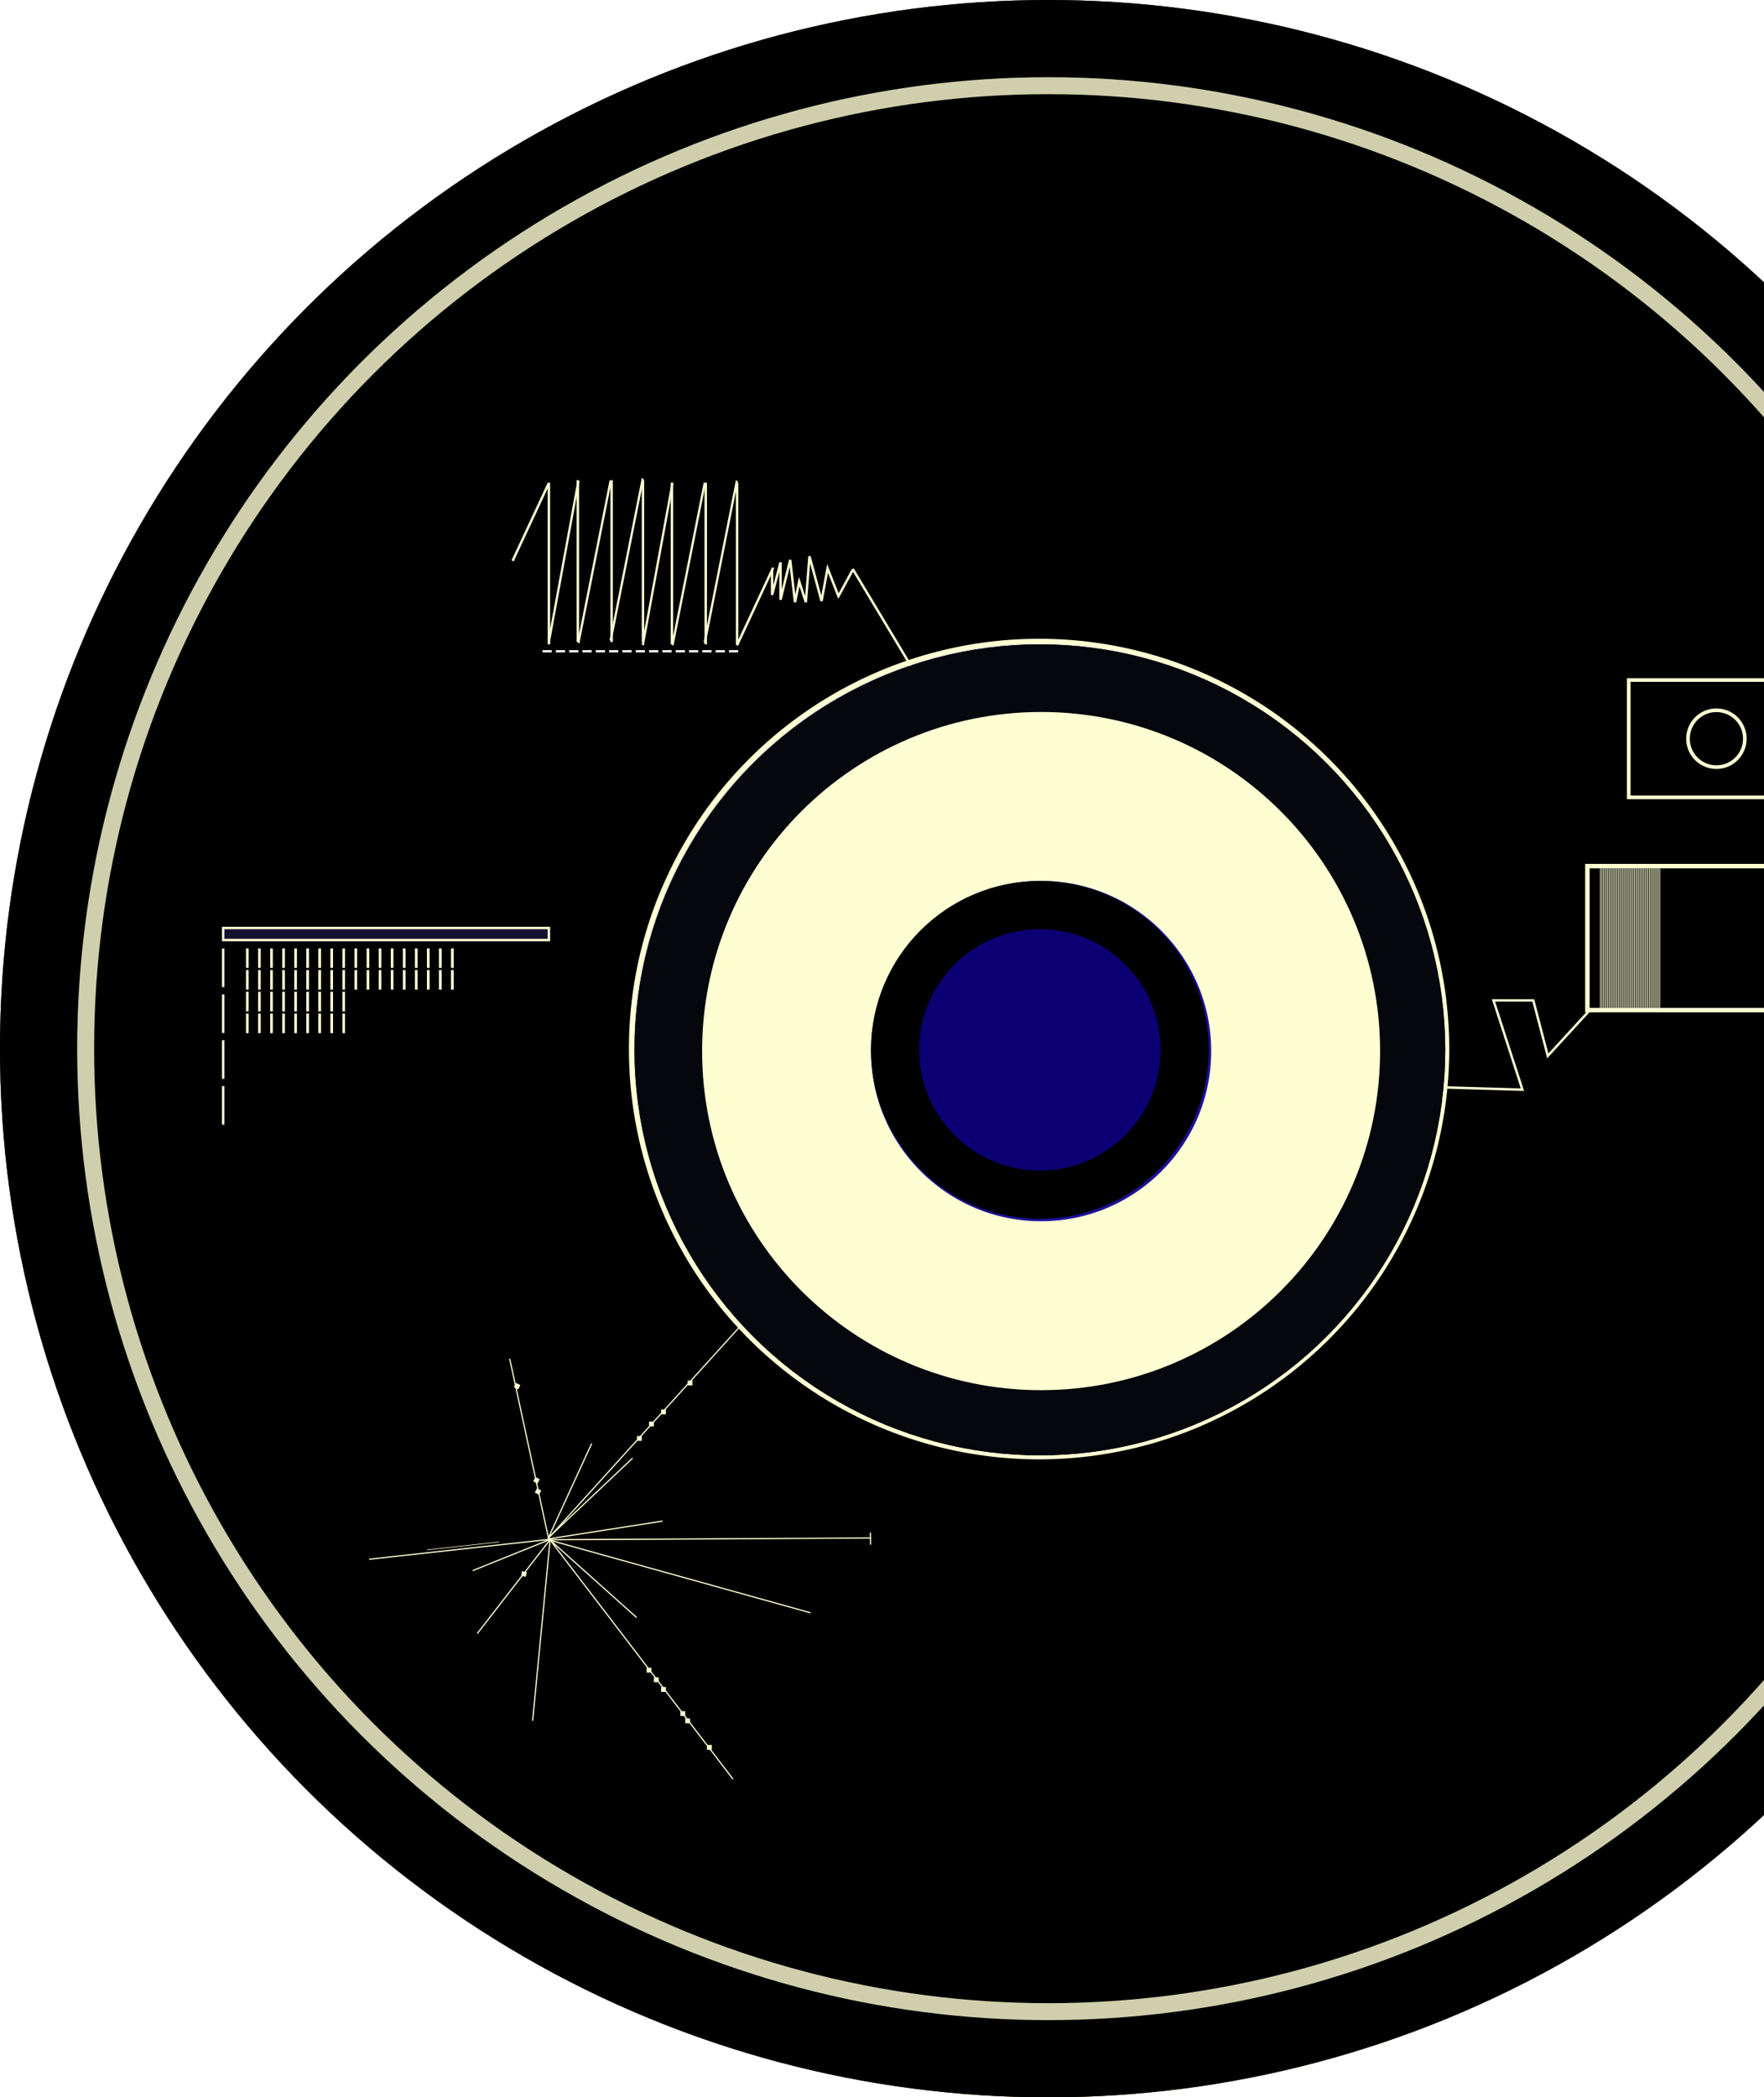 <svg width="1262" height="1500" viewBox="0 0 1262 1500" fill="none" xmlns="http://www.w3.org/2000/svg">
<circle cx="750" cy="750" r="737.054" fill="#151231"/>
<circle cx="750" cy="750" r="737.054" stroke="#82540C" stroke-width="25.892"/>
<circle cx="750" cy="750" r="737.054" stroke="black" stroke-opacity="0.2" stroke-width="25.892"/>
<circle cx="750" cy="750" r="688.723" fill="#151231"/>
<circle cx="750" cy="750" r="688.723" stroke="#82540C" stroke-width="12.083"/>
<circle cx="750" cy="750" r="688.723" stroke="#141414" stroke-opacity="0.2" stroke-width="12.083"/>
<circle cx="750" cy="750" r="737.054" fill="black"/>
<circle cx="750" cy="750" r="737.054" stroke="black" stroke-width="25.892"/>
<circle cx="750" cy="750" r="737.054" stroke="black" stroke-opacity="0.2" stroke-width="25.892"/>
<circle cx="750" cy="750" r="688.723" fill="black"/>
<circle cx="750" cy="750" r="688.723" stroke="#FFFED3" stroke-width="12.083"/>
<circle cx="750" cy="750" r="688.723" stroke="#141414" stroke-opacity="0.2" stroke-width="12.083"/>
<circle cx="743.378" cy="750.283" r="291.715" transform="rotate(-0.57 743.378 750.283)" fill="#D9D9D9" stroke="#FFFED3" stroke-width="3.452"/>
<circle cx="728.423" cy="750.863" r="81.991" fill="#151231" stroke="#68430A" stroke-width="8.631"/>
<circle cx="743.959" cy="750.864" r="264.097" fill="#151231" stroke="#05070D" stroke-width="51.784"/>
<circle cx="743.959" cy="750.864" r="264.097" fill="#151231" stroke="#05070D" stroke-width="51.784"/>
<circle cx="744.822" cy="751.726" r="182.106" fill="#1E1198" stroke="#FFFED3" stroke-width="120.829"/>
<rect x="1165.2" y="486.338" width="126.362" height="83.953" fill="black" stroke="#FFFED3" stroke-width="2.596"/>
<circle cx="1227.95" cy="528.315" r="20.339" fill="black" stroke="#FFFED3" stroke-width="2.596"/>
<circle cx="743.958" cy="750.863" r="103.567" fill="#0B0073" stroke="black" stroke-width="34.522"/>
<rect x="1135.65" y="619.442" width="154.992" height="102.974" fill="black" stroke="#FFFED3" stroke-width="3.185"/>
<line x1="1147.07" y1="621.034" x2="1147.07" y2="720.823" stroke="#FFFED3" stroke-width="0.531"/>
<line x1="1146" y1="621.034" x2="1146" y2="720.823" stroke="#FFFED3" stroke-width="0.531"/>
<line x1="1144.94" y1="621.034" x2="1144.94" y2="720.823" stroke="#FFFED3" stroke-width="0.531"/>
<line x1="1148.13" y1="621.034" x2="1148.13" y2="720.823" stroke="#FFFED3" stroke-width="0.531"/>
<line x1="1149.19" y1="621.034" x2="1149.19" y2="720.823" stroke="#FFFED3" stroke-width="0.531"/>
<line x1="1150.25" y1="621.034" x2="1150.25" y2="720.823" stroke="#FFFED3" stroke-width="0.531"/>
<line x1="1151.31" y1="621.034" x2="1151.31" y2="720.823" stroke="#FFFED3" stroke-width="0.531"/>
<line x1="1154.5" y1="621.034" x2="1154.5" y2="720.823" stroke="#FFFED3" stroke-width="0.531"/>
<line x1="1153.44" y1="621.034" x2="1153.44" y2="720.823" stroke="#FFFED3" stroke-width="0.531"/>
<line x1="1152.37" y1="621.034" x2="1152.37" y2="720.823" stroke="#FFFED3" stroke-width="0.531"/>
<line x1="1155.56" y1="621.034" x2="1155.56" y2="720.823" stroke="#FFFED3" stroke-width="0.531"/>
<line x1="1156.62" y1="621.034" x2="1156.62" y2="720.823" stroke="#FFFED3" stroke-width="0.531"/>
<line x1="1157.68" y1="621.034" x2="1157.68" y2="720.823" stroke="#FFFED3" stroke-width="0.531"/>
<line x1="1158.74" y1="621.034" x2="1158.74" y2="720.823" stroke="#FFFED3" stroke-width="0.531"/>
<line x1="1161.93" y1="621.034" x2="1161.93" y2="720.823" stroke="#FFFED3" stroke-width="0.531"/>
<line x1="1160.87" y1="621.034" x2="1160.87" y2="720.823" stroke="#FFFED3" stroke-width="0.531"/>
<line x1="1159.81" y1="621.034" x2="1159.81" y2="720.823" stroke="#FFFED3" stroke-width="0.531"/>
<line x1="1162.99" y1="621.034" x2="1162.99" y2="720.823" stroke="#FFFED3" stroke-width="0.531"/>
<line x1="1164.05" y1="621.034" x2="1164.05" y2="720.823" stroke="#FFFED3" stroke-width="0.531"/>
<line x1="1165.11" y1="621.034" x2="1165.11" y2="720.823" stroke="#FFFED3" stroke-width="0.531"/>
<line x1="1166.18" y1="621.034" x2="1166.18" y2="720.823" stroke="#FFFED3" stroke-width="0.531"/>
<line x1="1169.36" y1="621.034" x2="1169.36" y2="720.823" stroke="#FFFED3" stroke-width="0.531"/>
<line x1="1168.3" y1="621.034" x2="1168.3" y2="720.823" stroke="#FFFED3" stroke-width="0.531"/>
<line x1="1167.24" y1="621.034" x2="1167.24" y2="720.823" stroke="#FFFED3" stroke-width="0.531"/>
<line x1="1170.42" y1="621.034" x2="1170.42" y2="720.823" stroke="#FFFED3" stroke-width="0.531"/>
<line x1="1171.48" y1="621.034" x2="1171.48" y2="720.823" stroke="#FFFED3" stroke-width="0.531"/>
<line x1="1172.54" y1="621.034" x2="1172.54" y2="720.823" stroke="#FFFED3" stroke-width="0.531"/>
<line x1="1173.61" y1="621.034" x2="1173.61" y2="720.823" stroke="#FFFED3" stroke-width="0.531"/>
<line x1="1176.79" y1="621.034" x2="1176.79" y2="720.823" stroke="#FFFED3" stroke-width="0.531"/>
<line x1="1175.73" y1="621.034" x2="1175.73" y2="720.823" stroke="#FFFED3" stroke-width="0.531"/>
<line x1="1174.67" y1="621.034" x2="1174.67" y2="720.823" stroke="#FFFED3" stroke-width="0.531"/>
<line x1="1177.85" y1="621.034" x2="1177.85" y2="720.823" stroke="#FFFED3" stroke-width="0.531"/>
<line x1="1178.91" y1="621.034" x2="1178.91" y2="720.823" stroke="#FFFED3" stroke-width="0.531"/>
<line x1="1179.98" y1="621.034" x2="1179.98" y2="720.823" stroke="#FFFED3" stroke-width="0.531"/>
<line x1="1181.04" y1="621.034" x2="1181.04" y2="720.823" stroke="#FFFED3" stroke-width="0.531"/>
<line x1="1184.22" y1="621.034" x2="1184.22" y2="720.823" stroke="#FFFED3" stroke-width="0.531"/>
<line x1="1183.16" y1="621.034" x2="1183.16" y2="720.823" stroke="#FFFED3" stroke-width="0.531"/>
<line x1="1182.1" y1="621.034" x2="1182.1" y2="720.823" stroke="#FFFED3" stroke-width="0.531"/>
<line x1="1185.28" y1="621.034" x2="1185.28" y2="720.823" stroke="#FFFED3" stroke-width="0.531"/>
<line x1="1186.35" y1="621.034" x2="1186.35" y2="720.823" stroke="#FFFED3" stroke-width="0.531"/>
<line x1="1187.41" y1="621.034" x2="1187.41" y2="720.823" stroke="#FFFED3" stroke-width="0.531"/>
<line y1="-0.863" x2="117.909" y2="-0.863" transform="matrix(-0.181 0.984 -0.849 -0.528 413.133 343.34)" stroke="#FFFED3" stroke-width="1.726"/>
<line y1="-0.863" x2="118.228" y2="-0.863" transform="matrix(-0.195 0.981 -0.83 -0.557 436.141 343.34)" stroke="#FFFED3" stroke-width="1.726"/>
<line y1="-0.863" x2="118.228" y2="-0.863" transform="matrix(-0.195 0.981 -0.83 -0.557 459.148 341.772)" stroke="#FFFED3" stroke-width="1.726"/>
<line x1="413.406" y1="343.498" x2="413.406" y2="459.148" stroke="#FFFED3" stroke-width="1.726"/>
<line x1="437.572" y1="343.498" x2="437.572" y2="459.148" stroke="#FFFED3" stroke-width="1.726"/>
<line x1="460.011" y1="343.498" x2="460.012" y2="459.148" stroke="#FFFED3" stroke-width="1.726"/>
<line y1="-0.863" x2="117.909" y2="-0.863" transform="matrix(-0.181 0.984 -0.849 -0.528 480.451 344.906)" stroke="#FFFED3" stroke-width="1.726"/>
<line y1="-0.863" x2="118.228" y2="-0.863" transform="matrix(-0.195 0.981 -0.83 -0.557 503.459 344.906)" stroke="#FFFED3" stroke-width="1.726"/>
<line y1="-0.863" x2="118.228" y2="-0.863" transform="matrix(-0.195 0.981 -0.83 -0.557 526.467 343.34)" stroke="#FFFED3" stroke-width="1.726"/>
<line x1="553.142" y1="406.003" x2="527.25" y2="461.557" stroke="#FFFED3" stroke-width="1.726"/>
<line x1="392.612" y1="345.589" x2="366.72" y2="401.143" stroke="#FFFED3" stroke-width="1.726"/>
<path d="M552.359 407.365L552.359 425.489L558.401 402.186L558.401 428.941L565.305 400.46L568.758 430.667L571.778 415.995L576.525 430.667L579.114 397.871L587.745 429.804L592.06 406.502L599.828 426.352L610.184 407.365" stroke="#FFFED3" stroke-width="1.726"/>
<line x1="480.724" y1="345.225" x2="480.724" y2="460.875" stroke="#FFFED3" stroke-width="1.726"/>
<line x1="504.89" y1="345.225" x2="504.89" y2="460.875" stroke="#FFFED3" stroke-width="1.726"/>
<line x1="527.33" y1="345.225" x2="527.33" y2="460.875" stroke="#FFFED3" stroke-width="1.726"/>
<line x1="622.787" y1="1104.72" x2="622.697" y2="1096.09" stroke="#FFFED3" stroke-width="0.863"/>
<line x1="610.06" y1="406.921" x2="651.487" y2="475.966" stroke="#FFFED3" stroke-width="1.726"/>
<path d="M1033.54 777.718L1089.18 779.344L1068.47 715.478L1096.95 715.478L1107.31 755.179L1137.34 722.482" stroke="#FFFED3" stroke-width="1.726"/>
<line x1="392.693" y1="345.225" x2="392.693" y2="460.875" stroke="#FFFED3" stroke-width="1.726"/>
<line x1="159.666" y1="678.366" x2="159.666" y2="705.984" stroke="#FFFED3" stroke-width="1.726"/>
<line x1="176.928" y1="678.366" x2="176.928" y2="692.175" stroke="#FFFED3" stroke-width="1.726"/>
<line x1="176.928" y1="693.901" x2="176.928" y2="707.71" stroke="#FFFED3" stroke-width="1.726"/>
<line x1="176.928" y1="709.437" x2="176.928" y2="723.245" stroke="#FFFED3" stroke-width="1.726"/>
<line x1="176.928" y1="678.366" x2="176.928" y2="692.175" stroke="#FFFED3" stroke-width="1.726"/>
<line x1="176.928" y1="693.901" x2="176.928" y2="707.71" stroke="#FFFED3" stroke-width="1.726"/>
<line x1="176.928" y1="709.437" x2="176.928" y2="723.245" stroke="#FFFED3" stroke-width="1.726"/>
<line x1="176.928" y1="724.972" x2="176.928" y2="738.781" stroke="#FFFED3" stroke-width="1.726"/>
<line x1="254.603" y1="678.366" x2="254.603" y2="692.175" stroke="#FFFED3" stroke-width="1.726"/>
<line x1="254.603" y1="693.901" x2="254.603" y2="707.71" stroke="#FFFED3" stroke-width="1.726"/>
<line x1="176.928" y1="724.972" x2="176.928" y2="738.781" stroke="#FFFED3" stroke-width="1.726"/>
<line x1="254.603" y1="678.366" x2="254.603" y2="692.175" stroke="#FFFED3" stroke-width="1.726"/>
<line x1="254.603" y1="693.901" x2="254.603" y2="707.71" stroke="#FFFED3" stroke-width="1.726"/>
<line x1="185.558" y1="678.366" x2="185.558" y2="692.175" stroke="#FFFED3" stroke-width="1.726"/>
<line x1="185.558" y1="693.901" x2="185.558" y2="707.71" stroke="#FFFED3" stroke-width="1.726"/>
<line x1="185.558" y1="709.437" x2="185.558" y2="723.245" stroke="#FFFED3" stroke-width="1.726"/>
<line x1="185.558" y1="678.366" x2="185.558" y2="692.175" stroke="#FFFED3" stroke-width="1.726"/>
<line x1="185.558" y1="693.901" x2="185.558" y2="707.71" stroke="#FFFED3" stroke-width="1.726"/>
<line x1="185.558" y1="709.437" x2="185.558" y2="723.245" stroke="#FFFED3" stroke-width="1.726"/>
<line x1="185.558" y1="724.972" x2="185.558" y2="738.781" stroke="#FFFED3" stroke-width="1.726"/>
<line x1="263.234" y1="678.366" x2="263.234" y2="692.175" stroke="#FFFED3" stroke-width="1.726"/>
<line x1="263.234" y1="693.901" x2="263.234" y2="707.71" stroke="#FFFED3" stroke-width="1.726"/>
<line x1="185.558" y1="724.972" x2="185.558" y2="738.781" stroke="#FFFED3" stroke-width="1.726"/>
<line x1="263.234" y1="678.366" x2="263.234" y2="692.175" stroke="#FFFED3" stroke-width="1.726"/>
<line x1="263.234" y1="693.901" x2="263.234" y2="707.71" stroke="#FFFED3" stroke-width="1.726"/>
<line x1="194.189" y1="678.366" x2="194.189" y2="692.175" stroke="#FFFED3" stroke-width="1.726"/>
<line x1="194.189" y1="693.901" x2="194.189" y2="707.71" stroke="#FFFED3" stroke-width="1.726"/>
<line x1="194.189" y1="709.437" x2="194.189" y2="723.245" stroke="#FFFED3" stroke-width="1.726"/>
<line x1="194.189" y1="678.366" x2="194.189" y2="692.175" stroke="#FFFED3" stroke-width="1.726"/>
<line x1="194.189" y1="693.901" x2="194.189" y2="707.71" stroke="#FFFED3" stroke-width="1.726"/>
<line x1="194.189" y1="709.437" x2="194.189" y2="723.245" stroke="#FFFED3" stroke-width="1.726"/>
<line x1="194.189" y1="724.972" x2="194.189" y2="738.781" stroke="#FFFED3" stroke-width="1.726"/>
<line x1="271.865" y1="678.366" x2="271.865" y2="692.175" stroke="#FFFED3" stroke-width="1.726"/>
<line x1="271.865" y1="693.901" x2="271.865" y2="707.71" stroke="#FFFED3" stroke-width="1.726"/>
<line x1="194.189" y1="724.972" x2="194.189" y2="738.781" stroke="#FFFED3" stroke-width="1.726"/>
<line x1="271.865" y1="678.366" x2="271.865" y2="692.175" stroke="#FFFED3" stroke-width="1.726"/>
<line x1="271.865" y1="693.901" x2="271.865" y2="707.71" stroke="#FFFED3" stroke-width="1.726"/>
<line x1="202.82" y1="678.366" x2="202.82" y2="692.175" stroke="#FFFED3" stroke-width="1.726"/>
<line x1="202.82" y1="693.901" x2="202.82" y2="707.71" stroke="#FFFED3" stroke-width="1.726"/>
<line x1="202.82" y1="709.437" x2="202.82" y2="723.245" stroke="#FFFED3" stroke-width="1.726"/>
<line x1="202.82" y1="678.366" x2="202.82" y2="692.175" stroke="#FFFED3" stroke-width="1.726"/>
<line x1="202.82" y1="693.901" x2="202.82" y2="707.71" stroke="#FFFED3" stroke-width="1.726"/>
<line x1="202.82" y1="709.437" x2="202.82" y2="723.245" stroke="#FFFED3" stroke-width="1.726"/>
<line x1="202.82" y1="724.972" x2="202.82" y2="738.781" stroke="#FFFED3" stroke-width="1.726"/>
<line x1="280.494" y1="678.366" x2="280.494" y2="692.175" stroke="#FFFED3" stroke-width="1.726"/>
<line x1="280.494" y1="693.901" x2="280.494" y2="707.71" stroke="#FFFED3" stroke-width="1.726"/>
<line x1="202.82" y1="724.972" x2="202.82" y2="738.781" stroke="#FFFED3" stroke-width="1.726"/>
<line x1="280.494" y1="678.366" x2="280.494" y2="692.175" stroke="#FFFED3" stroke-width="1.726"/>
<line x1="280.494" y1="693.901" x2="280.494" y2="707.71" stroke="#FFFED3" stroke-width="1.726"/>
<line x1="211.449" y1="678.366" x2="211.449" y2="692.175" stroke="#FFFED3" stroke-width="1.726"/>
<line x1="211.449" y1="693.901" x2="211.449" y2="707.71" stroke="#FFFED3" stroke-width="1.726"/>
<line x1="211.449" y1="709.437" x2="211.449" y2="723.245" stroke="#FFFED3" stroke-width="1.726"/>
<line x1="211.449" y1="678.366" x2="211.449" y2="692.175" stroke="#FFFED3" stroke-width="1.726"/>
<line x1="211.449" y1="693.901" x2="211.449" y2="707.71" stroke="#FFFED3" stroke-width="1.726"/>
<line x1="211.449" y1="709.437" x2="211.449" y2="723.245" stroke="#FFFED3" stroke-width="1.726"/>
<line x1="211.449" y1="724.972" x2="211.449" y2="738.781" stroke="#FFFED3" stroke-width="1.726"/>
<line x1="289.125" y1="678.366" x2="289.125" y2="692.175" stroke="#FFFED3" stroke-width="1.726"/>
<line x1="289.125" y1="693.901" x2="289.125" y2="707.71" stroke="#FFFED3" stroke-width="1.726"/>
<line x1="211.449" y1="724.972" x2="211.449" y2="738.781" stroke="#FFFED3" stroke-width="1.726"/>
<line x1="289.125" y1="678.366" x2="289.125" y2="692.175" stroke="#FFFED3" stroke-width="1.726"/>
<line x1="289.125" y1="693.901" x2="289.125" y2="707.71" stroke="#FFFED3" stroke-width="1.726"/>
<line x1="220.08" y1="678.366" x2="220.08" y2="692.175" stroke="#FFFED3" stroke-width="1.726"/>
<line x1="220.08" y1="693.901" x2="220.08" y2="707.71" stroke="#FFFED3" stroke-width="1.726"/>
<line x1="220.08" y1="709.437" x2="220.08" y2="723.245" stroke="#FFFED3" stroke-width="1.726"/>
<line x1="220.08" y1="678.366" x2="220.08" y2="692.175" stroke="#FFFED3" stroke-width="1.726"/>
<line x1="220.08" y1="693.901" x2="220.08" y2="707.71" stroke="#FFFED3" stroke-width="1.726"/>
<line x1="220.08" y1="709.437" x2="220.08" y2="723.245" stroke="#FFFED3" stroke-width="1.726"/>
<line x1="220.08" y1="724.972" x2="220.08" y2="738.781" stroke="#FFFED3" stroke-width="1.726"/>
<line x1="297.756" y1="678.366" x2="297.756" y2="692.175" stroke="#FFFED3" stroke-width="1.726"/>
<line x1="297.756" y1="693.901" x2="297.756" y2="707.71" stroke="#FFFED3" stroke-width="1.726"/>
<line x1="220.08" y1="724.972" x2="220.08" y2="738.781" stroke="#FFFED3" stroke-width="1.726"/>
<line x1="297.756" y1="678.366" x2="297.756" y2="692.175" stroke="#FFFED3" stroke-width="1.726"/>
<line x1="297.756" y1="693.901" x2="297.756" y2="707.71" stroke="#FFFED3" stroke-width="1.726"/>
<line x1="228.711" y1="678.366" x2="228.711" y2="692.175" stroke="#FFFED3" stroke-width="1.726"/>
<line x1="228.711" y1="693.901" x2="228.711" y2="707.71" stroke="#FFFED3" stroke-width="1.726"/>
<line x1="228.711" y1="709.437" x2="228.711" y2="723.245" stroke="#FFFED3" stroke-width="1.726"/>
<line x1="228.711" y1="678.366" x2="228.711" y2="692.175" stroke="#FFFED3" stroke-width="1.726"/>
<line x1="228.711" y1="693.901" x2="228.711" y2="707.71" stroke="#FFFED3" stroke-width="1.726"/>
<line x1="228.711" y1="709.437" x2="228.711" y2="723.245" stroke="#FFFED3" stroke-width="1.726"/>
<line x1="228.711" y1="724.972" x2="228.711" y2="738.781" stroke="#FFFED3" stroke-width="1.726"/>
<line x1="306.386" y1="678.366" x2="306.387" y2="692.175" stroke="#FFFED3" stroke-width="1.726"/>
<line x1="306.386" y1="693.901" x2="306.387" y2="707.71" stroke="#FFFED3" stroke-width="1.726"/>
<line x1="228.711" y1="724.972" x2="228.711" y2="738.781" stroke="#FFFED3" stroke-width="1.726"/>
<line x1="306.386" y1="678.366" x2="306.387" y2="692.175" stroke="#FFFED3" stroke-width="1.726"/>
<line x1="306.386" y1="693.901" x2="306.387" y2="707.71" stroke="#FFFED3" stroke-width="1.726"/>
<line x1="237.342" y1="678.366" x2="237.342" y2="692.175" stroke="#FFFED3" stroke-width="1.726"/>
<line x1="237.342" y1="693.901" x2="237.342" y2="707.71" stroke="#FFFED3" stroke-width="1.726"/>
<line x1="237.342" y1="709.437" x2="237.342" y2="723.245" stroke="#FFFED3" stroke-width="1.726"/>
<line x1="237.342" y1="678.366" x2="237.342" y2="692.175" stroke="#FFFED3" stroke-width="1.726"/>
<line x1="237.342" y1="693.901" x2="237.342" y2="707.71" stroke="#FFFED3" stroke-width="1.726"/>
<line x1="237.342" y1="709.437" x2="237.342" y2="723.245" stroke="#FFFED3" stroke-width="1.726"/>
<line x1="237.342" y1="724.972" x2="237.342" y2="738.781" stroke="#FFFED3" stroke-width="1.726"/>
<line x1="315.017" y1="678.366" x2="315.017" y2="692.175" stroke="#FFFED3" stroke-width="1.726"/>
<line x1="315.017" y1="693.901" x2="315.017" y2="707.71" stroke="#FFFED3" stroke-width="1.726"/>
<line x1="237.342" y1="724.972" x2="237.342" y2="738.781" stroke="#FFFED3" stroke-width="1.726"/>
<line x1="315.017" y1="678.366" x2="315.017" y2="692.175" stroke="#FFFED3" stroke-width="1.726"/>
<line x1="315.017" y1="693.901" x2="315.017" y2="707.71" stroke="#FFFED3" stroke-width="1.726"/>
<line x1="245.972" y1="678.366" x2="245.972" y2="692.175" stroke="#FFFED3" stroke-width="1.726"/>
<line x1="245.972" y1="693.901" x2="245.972" y2="707.71" stroke="#FFFED3" stroke-width="1.726"/>
<line x1="245.972" y1="709.437" x2="245.972" y2="723.245" stroke="#FFFED3" stroke-width="1.726"/>
<line x1="245.972" y1="678.366" x2="245.972" y2="692.175" stroke="#FFFED3" stroke-width="1.726"/>
<line x1="245.972" y1="693.901" x2="245.972" y2="707.71" stroke="#FFFED3" stroke-width="1.726"/>
<line x1="245.972" y1="709.437" x2="245.972" y2="723.245" stroke="#FFFED3" stroke-width="1.726"/>
<line x1="245.972" y1="724.972" x2="245.972" y2="738.781" stroke="#FFFED3" stroke-width="1.726"/>
<line x1="323.648" y1="678.366" x2="323.648" y2="692.175" stroke="#FFFED3" stroke-width="1.726"/>
<line x1="323.648" y1="693.901" x2="323.648" y2="707.71" stroke="#FFFED3" stroke-width="1.726"/>
<line x1="245.972" y1="724.972" x2="245.972" y2="738.781" stroke="#FFFED3" stroke-width="1.726"/>
<line x1="323.648" y1="678.366" x2="323.648" y2="692.175" stroke="#FFFED3" stroke-width="1.726"/>
<line x1="323.648" y1="693.901" x2="323.648" y2="707.71" stroke="#FFFED3" stroke-width="1.726"/>
<line x1="159.666" y1="711.162" x2="159.666" y2="738.78" stroke="#FFFED3" stroke-width="1.726"/>
<line x1="159.666" y1="743.959" x2="159.666" y2="771.577" stroke="#FFFED3" stroke-width="1.726"/>
<line x1="159.666" y1="776.755" x2="159.666" y2="804.373" stroke="#FFFED3" stroke-width="1.726"/>
<g filter="url(#filter0_n_170_1588)">
<line x1="364.633" y1="971.715" x2="392.251" y2="1099.45" stroke="#FFFED3" stroke-width="0.863"/>
</g>
<g filter="url(#filter1_n_170_1588)">
<line x1="264.048" y1="1115.17" x2="393.945" y2="1100.84" stroke="#FFFED3" stroke-width="0.863"/>
</g>
<g filter="url(#filter2_n_170_1588)">
<line x1="338.159" y1="1123.3" x2="393.832" y2="1100.87" stroke="#FFFED3" stroke-width="0.863"/>
</g>
<g filter="url(#filter3_n_170_1588)">
<line x1="341.431" y1="1168.32" x2="393.652" y2="1101" stroke="#FFFED3" stroke-width="0.863"/>
</g>
<g filter="url(#filter4_n_170_1588)">
<line x1="381.043" y1="1230.68" x2="393.563" y2="1101.22" stroke="#FFFED3" stroke-width="0.863"/>
</g>
<g filter="url(#filter5_n_170_1588)">
<line x1="524.398" y1="1272.41" x2="393.65" y2="1101.53" stroke="#FFFED3" stroke-width="0.863"/>
</g>
<g filter="url(#filter6_n_170_1588)">
<line x1="455.407" y1="1156.82" x2="393.705" y2="1101.59" stroke="#FFFED3" stroke-width="0.863"/>
</g>
<g filter="url(#filter7_n_170_1588)">
<line x1="579.861" y1="1153.47" x2="393.877" y2="1101.68" stroke="#FFFED3" stroke-width="0.863"/>
</g>
<g filter="url(#filter8_n_170_1588)">
<line x1="305.5" y1="1108.45" x2="356.971" y2="1102.78" stroke="#FFFED3" stroke-width="0.432"/>
</g>
<g filter="url(#filter9_n_170_1588)">
<line x1="528.513" y1="949.657" x2="392.15" y2="1100.31" stroke="#FFFED3" stroke-width="0.863"/>
</g>
<g filter="url(#filter10_n_170_1588)">
<line x1="423.293" y1="1032.4" x2="392.222" y2="1100.09" stroke="#FFFED3" stroke-width="0.863"/>
</g>
<g filter="url(#filter11_n_170_1588)">
<line x1="452.54" y1="1042.89" x2="392.127" y2="1099.95" stroke="#FFFED3" stroke-width="0.863"/>
</g>
<g filter="url(#filter12_n_170_1588)">
<line x1="474.008" y1="1087.88" x2="391.896" y2="1100.68" stroke="#FFFED3" stroke-width="0.863"/>
</g>
<line x1="623.133" y1="1099.97" x2="391.834" y2="1101.23" stroke="#FFFED3" stroke-width="0.863"/>
<g filter="url(#filter13_n_170_1588)">
<rect x="462.602" y="1192.75" width="3.452" height="3.452" fill="#FFFED3"/>
</g>
<g filter="url(#filter14_n_170_1588)">
<rect x="455.695" y="1027.04" width="3.452" height="3.452" fill="#FFFED3"/>
</g>
<g filter="url(#filter15_n_170_1588)">
<rect x="384.154" y="1064.43" width="3.452" height="3.452" transform="rotate(26.617 384.154 1064.43)" fill="#FFFED3"/>
</g>
<g filter="url(#filter16_n_170_1588)">
<rect x="369.211" y="989.068" width="3.452" height="3.452" transform="rotate(26.617 369.211 989.068)" fill="#FFFED3"/>
</g>
<g filter="url(#filter17_n_170_1588)">
<rect x="383.02" y="1056.39" width="3.452" height="3.452" transform="rotate(26.617 383.02 1056.39)" fill="#FFFED3"/>
</g>
<g filter="url(#filter18_n_170_1588)">
<rect x="373.395" y="1123.71" width="3.452" height="3.452" transform="rotate(9.19 373.395 1123.71)" fill="#FFFED3"/>
</g>
<g filter="url(#filter19_n_170_1588)">
<rect x="464.326" y="1016.69" width="3.452" height="3.452" fill="#FFFED3"/>
</g>
<g filter="url(#filter20_n_170_1588)">
<rect x="472.957" y="1008.06" width="3.452" height="3.452" fill="#FFFED3"/>
</g>
<g filter="url(#filter21_n_170_1588)">
<rect x="491.945" y="987.342" width="3.452" height="3.452" fill="#FFFED3"/>
</g>
<g filter="url(#filter22_n_170_1588)">
<rect x="467.779" y="1199.65" width="3.452" height="3.452" fill="#FFFED3"/>
</g>
<g filter="url(#filter23_n_170_1588)">
<rect x="472.957" y="1206.56" width="3.452" height="3.452" fill="#FFFED3"/>
</g>
<g filter="url(#filter24_n_170_1588)">
<rect x="486.766" y="1223.82" width="3.452" height="3.452" fill="#FFFED3"/>
</g>
<g filter="url(#filter25_n_170_1588)">
<rect x="490.219" y="1229" width="3.452" height="3.452" fill="#FFFED3"/>
</g>
<g filter="url(#filter26_n_170_1588)">
<rect x="505.754" y="1247.99" width="3.452" height="3.452" fill="#FFFED3"/>
</g>
<path d="M394.712 464.977V466.595H388.122V464.977H394.712ZM404.24 464.977V466.595H397.649V464.977H404.24ZM413.767 464.977V466.595H407.176V464.977H413.767ZM423.294 464.977V466.595H416.704V464.977H423.294ZM432.822 464.977V466.595H426.231V464.977H432.822ZM442.349 464.977V466.595H435.758V464.977H442.349ZM451.876 464.977V466.595H445.286V464.977H451.876ZM461.404 464.977V466.595H454.813V464.977H461.404ZM470.931 464.977V466.595H464.341V464.977H470.931ZM480.459 464.977V466.595H473.868V464.977H480.459ZM489.986 464.977V466.595H483.395V464.977H489.986ZM499.513 464.977V466.595H492.923V464.977H499.513ZM509.041 464.977V466.595H502.45V464.977H509.041ZM518.568 464.977V466.595H511.978V464.977H518.568ZM528.096 464.977V466.595H521.505V464.977H528.096Z" fill="white"/>
<rect x="159.666" y="663.694" width="233.026" height="8.631" fill="#151231" stroke="#FFFED3" stroke-width="1.726"/>
<defs>
<filter id="filter0_n_170_1588" x="364.211" y="971.624" width="28.461" height="127.916" filterUnits="userSpaceOnUse" color-interpolation-filters="sRGB">
<feFlood flood-opacity="0" result="BackgroundImageFix"/>
<feBlend mode="normal" in="SourceGraphic" in2="BackgroundImageFix" result="shape"/>
<feTurbulence type="fractalNoise" baseFrequency="1.159 1.159" stitchTiles="stitch" numOctaves="3" result="noise" seed="3843" />
<feColorMatrix in="noise" type="luminanceToAlpha" result="alphaNoise" />
<feComponentTransfer in="alphaNoise" result="coloredNoise1">
<feFuncA type="discrete" tableValues="1 1 1 1 1 1 1 1 1 1 1 1 1 1 1 1 1 1 1 1 1 1 1 1 1 1 1 1 1 1 1 1 1 1 1 1 1 1 1 1 1 1 1 1 1 1 1 1 1 1 1 0 0 0 0 0 0 0 0 0 0 0 0 0 0 0 0 0 0 0 0 0 0 0 0 0 0 0 0 0 0 0 0 0 0 0 0 0 0 0 0 0 0 0 0 0 0 0 0 0 "/>
</feComponentTransfer>
<feComposite operator="in" in2="shape" in="coloredNoise1" result="noise1Clipped" />
<feFlood flood-color="rgba(0, 0, 0, 0.25)" result="color1Flood" />
<feComposite operator="in" in2="noise1Clipped" in="color1Flood" result="color1" />
<feMerge result="effect1_noise_170_1588">
<feMergeNode in="shape" />
<feMergeNode in="color1" />
</feMerge>
</filter>
<filter id="filter1_n_170_1588" x="264.002" y="1100.41" width="129.99" height="15.188" filterUnits="userSpaceOnUse" color-interpolation-filters="sRGB">
<feFlood flood-opacity="0" result="BackgroundImageFix"/>
<feBlend mode="normal" in="SourceGraphic" in2="BackgroundImageFix" result="shape"/>
<feTurbulence type="fractalNoise" baseFrequency="1.159 1.159" stitchTiles="stitch" numOctaves="3" result="noise" seed="3843" />
<feColorMatrix in="noise" type="luminanceToAlpha" result="alphaNoise" />
<feComponentTransfer in="alphaNoise" result="coloredNoise1">
<feFuncA type="discrete" tableValues="1 1 1 1 1 1 1 1 1 1 1 1 1 1 1 1 1 1 1 1 1 1 1 1 1 1 1 1 1 1 1 1 1 1 1 1 1 1 1 1 1 1 1 1 1 1 1 1 1 1 1 0 0 0 0 0 0 0 0 0 0 0 0 0 0 0 0 0 0 0 0 0 0 0 0 0 0 0 0 0 0 0 0 0 0 0 0 0 0 0 0 0 0 0 0 0 0 0 0 0 "/>
</feComponentTransfer>
<feComposite operator="in" in2="shape" in="coloredNoise1" result="noise1Clipped" />
<feFlood flood-color="rgba(0, 0, 0, 0.25)" result="color1Flood" />
<feComposite operator="in" in2="noise1Clipped" in="color1Flood" result="color1" />
<feMerge result="effect1_noise_170_1588">
<feMergeNode in="shape" />
<feMergeNode in="color1" />
</feMerge>
</filter>
<filter id="filter2_n_170_1588" x="337.998" y="1100.46" width="55.996" height="23.24" filterUnits="userSpaceOnUse" color-interpolation-filters="sRGB">
<feFlood flood-opacity="0" result="BackgroundImageFix"/>
<feBlend mode="normal" in="SourceGraphic" in2="BackgroundImageFix" result="shape"/>
<feTurbulence type="fractalNoise" baseFrequency="1.159 1.159" stitchTiles="stitch" numOctaves="3" result="noise" seed="3843" />
<feColorMatrix in="noise" type="luminanceToAlpha" result="alphaNoise" />
<feComponentTransfer in="alphaNoise" result="coloredNoise1">
<feFuncA type="discrete" tableValues="1 1 1 1 1 1 1 1 1 1 1 1 1 1 1 1 1 1 1 1 1 1 1 1 1 1 1 1 1 1 1 1 1 1 1 1 1 1 1 1 1 1 1 1 1 1 1 1 1 1 1 0 0 0 0 0 0 0 0 0 0 0 0 0 0 0 0 0 0 0 0 0 0 0 0 0 0 0 0 0 0 0 0 0 0 0 0 0 0 0 0 0 0 0 0 0 0 0 0 0 "/>
</feComponentTransfer>
<feComposite operator="in" in2="shape" in="coloredNoise1" result="noise1Clipped" />
<feFlood flood-color="rgba(0, 0, 0, 0.25)" result="color1Flood" />
<feComposite operator="in" in2="noise1Clipped" in="color1Flood" result="color1" />
<feMerge result="effect1_noise_170_1588">
<feMergeNode in="shape" />
<feMergeNode in="color1" />
</feMerge>
</filter>
<filter id="filter3_n_170_1588" x="341.09" y="1100.74" width="52.902" height="67.848" filterUnits="userSpaceOnUse" color-interpolation-filters="sRGB">
<feFlood flood-opacity="0" result="BackgroundImageFix"/>
<feBlend mode="normal" in="SourceGraphic" in2="BackgroundImageFix" result="shape"/>
<feTurbulence type="fractalNoise" baseFrequency="1.159 1.159" stitchTiles="stitch" numOctaves="3" result="noise" seed="3843" />
<feColorMatrix in="noise" type="luminanceToAlpha" result="alphaNoise" />
<feComponentTransfer in="alphaNoise" result="coloredNoise1">
<feFuncA type="discrete" tableValues="1 1 1 1 1 1 1 1 1 1 1 1 1 1 1 1 1 1 1 1 1 1 1 1 1 1 1 1 1 1 1 1 1 1 1 1 1 1 1 1 1 1 1 1 1 1 1 1 1 1 1 0 0 0 0 0 0 0 0 0 0 0 0 0 0 0 0 0 0 0 0 0 0 0 0 0 0 0 0 0 0 0 0 0 0 0 0 0 0 0 0 0 0 0 0 0 0 0 0 0 "/>
</feComponentTransfer>
<feComposite operator="in" in2="shape" in="coloredNoise1" result="noise1Clipped" />
<feFlood flood-color="rgba(0, 0, 0, 0.25)" result="color1Flood" />
<feComposite operator="in" in2="noise1Clipped" in="color1Flood" result="color1" />
<feMerge result="effect1_noise_170_1588">
<feMergeNode in="shape" />
<feMergeNode in="color1" />
</feMerge>
</filter>
<filter id="filter4_n_170_1588" x="380.613" y="1101.18" width="13.379" height="129.542" filterUnits="userSpaceOnUse" color-interpolation-filters="sRGB">
<feFlood flood-opacity="0" result="BackgroundImageFix"/>
<feBlend mode="normal" in="SourceGraphic" in2="BackgroundImageFix" result="shape"/>
<feTurbulence type="fractalNoise" baseFrequency="1.159 1.159" stitchTiles="stitch" numOctaves="3" result="noise" seed="3843" />
<feColorMatrix in="noise" type="luminanceToAlpha" result="alphaNoise" />
<feComponentTransfer in="alphaNoise" result="coloredNoise1">
<feFuncA type="discrete" tableValues="1 1 1 1 1 1 1 1 1 1 1 1 1 1 1 1 1 1 1 1 1 1 1 1 1 1 1 1 1 1 1 1 1 1 1 1 1 1 1 1 1 1 1 1 1 1 1 1 1 1 1 0 0 0 0 0 0 0 0 0 0 0 0 0 0 0 0 0 0 0 0 0 0 0 0 0 0 0 0 0 0 0 0 0 0 0 0 0 0 0 0 0 0 0 0 0 0 0 0 0 "/>
</feComponentTransfer>
<feComposite operator="in" in2="shape" in="coloredNoise1" result="noise1Clipped" />
<feFlood flood-color="rgba(0, 0, 0, 0.25)" result="color1Flood" />
<feComposite operator="in" in2="noise1Clipped" in="color1Flood" result="color1" />
<feMerge result="effect1_noise_170_1588">
<feMergeNode in="shape" />
<feMergeNode in="color1" />
</feMerge>
</filter>
<filter id="filter5_n_170_1588" x="393.307" y="1101.27" width="131.434" height="171.41" filterUnits="userSpaceOnUse" color-interpolation-filters="sRGB">
<feFlood flood-opacity="0" result="BackgroundImageFix"/>
<feBlend mode="normal" in="SourceGraphic" in2="BackgroundImageFix" result="shape"/>
<feTurbulence type="fractalNoise" baseFrequency="1.159 1.159" stitchTiles="stitch" numOctaves="3" result="noise" seed="3843" />
<feColorMatrix in="noise" type="luminanceToAlpha" result="alphaNoise" />
<feComponentTransfer in="alphaNoise" result="coloredNoise1">
<feFuncA type="discrete" tableValues="1 1 1 1 1 1 1 1 1 1 1 1 1 1 1 1 1 1 1 1 1 1 1 1 1 1 1 1 1 1 1 1 1 1 1 1 1 1 1 1 1 1 1 1 1 1 1 1 1 1 1 0 0 0 0 0 0 0 0 0 0 0 0 0 0 0 0 0 0 0 0 0 0 0 0 0 0 0 0 0 0 0 0 0 0 0 0 0 0 0 0 0 0 0 0 0 0 0 0 0 "/>
</feComponentTransfer>
<feComposite operator="in" in2="shape" in="coloredNoise1" result="noise1Clipped" />
<feFlood flood-color="rgba(0, 0, 0, 0.25)" result="color1Flood" />
<feComposite operator="in" in2="noise1Clipped" in="color1Flood" result="color1" />
<feMerge result="effect1_noise_170_1588">
<feMergeNode in="shape" />
<feMergeNode in="color1" />
</feMerge>
</filter>
<filter id="filter6_n_170_1588" x="393.416" y="1101.27" width="62.279" height="55.879" filterUnits="userSpaceOnUse" color-interpolation-filters="sRGB">
<feFlood flood-opacity="0" result="BackgroundImageFix"/>
<feBlend mode="normal" in="SourceGraphic" in2="BackgroundImageFix" result="shape"/>
<feTurbulence type="fractalNoise" baseFrequency="1.159 1.159" stitchTiles="stitch" numOctaves="3" result="noise" seed="3843" />
<feColorMatrix in="noise" type="luminanceToAlpha" result="alphaNoise" />
<feComponentTransfer in="alphaNoise" result="coloredNoise1">
<feFuncA type="discrete" tableValues="1 1 1 1 1 1 1 1 1 1 1 1 1 1 1 1 1 1 1 1 1 1 1 1 1 1 1 1 1 1 1 1 1 1 1 1 1 1 1 1 1 1 1 1 1 1 1 1 1 1 1 0 0 0 0 0 0 0 0 0 0 0 0 0 0 0 0 0 0 0 0 0 0 0 0 0 0 0 0 0 0 0 0 0 0 0 0 0 0 0 0 0 0 0 0 0 0 0 0 0 "/>
</feComponentTransfer>
<feComposite operator="in" in2="shape" in="coloredNoise1" result="noise1Clipped" />
<feFlood flood-color="rgba(0, 0, 0, 0.25)" result="color1Flood" />
<feComposite operator="in" in2="noise1Clipped" in="color1Flood" result="color1" />
<feMerge result="effect1_noise_170_1588">
<feMergeNode in="shape" />
<feMergeNode in="color1" />
</feMerge>
</filter>
<filter id="filter7_n_170_1588" x="393.762" y="1101.27" width="186.215" height="52.614" filterUnits="userSpaceOnUse" color-interpolation-filters="sRGB">
<feFlood flood-opacity="0" result="BackgroundImageFix"/>
<feBlend mode="normal" in="SourceGraphic" in2="BackgroundImageFix" result="shape"/>
<feTurbulence type="fractalNoise" baseFrequency="1.159 1.159" stitchTiles="stitch" numOctaves="3" result="noise" seed="3843" />
<feColorMatrix in="noise" type="luminanceToAlpha" result="alphaNoise" />
<feComponentTransfer in="alphaNoise" result="coloredNoise1">
<feFuncA type="discrete" tableValues="1 1 1 1 1 1 1 1 1 1 1 1 1 1 1 1 1 1 1 1 1 1 1 1 1 1 1 1 1 1 1 1 1 1 1 1 1 1 1 1 1 1 1 1 1 1 1 1 1 1 1 0 0 0 0 0 0 0 0 0 0 0 0 0 0 0 0 0 0 0 0 0 0 0 0 0 0 0 0 0 0 0 0 0 0 0 0 0 0 0 0 0 0 0 0 0 0 0 0 0 "/>
</feComponentTransfer>
<feComposite operator="in" in2="shape" in="coloredNoise1" result="noise1Clipped" />
<feFlood flood-color="rgba(0, 0, 0, 0.25)" result="color1Flood" />
<feComposite operator="in" in2="noise1Clipped" in="color1Flood" result="color1" />
<feMerge result="effect1_noise_170_1588">
<feMergeNode in="shape" />
<feMergeNode in="color1" />
</feMerge>
</filter>
<filter id="filter8_n_170_1588" x="305.477" y="1102.56" width="51.518" height="6.107" filterUnits="userSpaceOnUse" color-interpolation-filters="sRGB">
<feFlood flood-opacity="0" result="BackgroundImageFix"/>
<feBlend mode="normal" in="SourceGraphic" in2="BackgroundImageFix" result="shape"/>
<feTurbulence type="fractalNoise" baseFrequency="1.159 1.159" stitchTiles="stitch" numOctaves="3" result="noise" seed="3843" />
<feColorMatrix in="noise" type="luminanceToAlpha" result="alphaNoise" />
<feComponentTransfer in="alphaNoise" result="coloredNoise1">
<feFuncA type="discrete" tableValues="1 1 1 1 1 1 1 1 1 1 1 1 1 1 1 1 1 1 1 1 1 1 1 1 1 1 1 1 1 1 1 1 1 1 1 1 1 1 1 1 1 1 1 1 1 1 1 1 1 1 1 0 0 0 0 0 0 0 0 0 0 0 0 0 0 0 0 0 0 0 0 0 0 0 0 0 0 0 0 0 0 0 0 0 0 0 0 0 0 0 0 0 0 0 0 0 0 0 0 0 "/>
</feComponentTransfer>
<feComposite operator="in" in2="shape" in="coloredNoise1" result="noise1Clipped" />
<feFlood flood-color="rgba(0, 0, 0, 0.25)" result="color1Flood" />
<feComposite operator="in" in2="noise1Clipped" in="color1Flood" result="color1" />
<feMerge result="effect1_noise_170_1588">
<feMergeNode in="shape" />
<feMergeNode in="color1" />
</feMerge>
</filter>
<filter id="filter9_n_170_1588" x="391.83" y="949.367" width="137.004" height="151.23" filterUnits="userSpaceOnUse" color-interpolation-filters="sRGB">
<feFlood flood-opacity="0" result="BackgroundImageFix"/>
<feBlend mode="normal" in="SourceGraphic" in2="BackgroundImageFix" result="shape"/>
<feTurbulence type="fractalNoise" baseFrequency="1.159 1.159" stitchTiles="stitch" numOctaves="3" result="noise" seed="3843" />
<feColorMatrix in="noise" type="luminanceToAlpha" result="alphaNoise" />
<feComponentTransfer in="alphaNoise" result="coloredNoise1">
<feFuncA type="discrete" tableValues="1 1 1 1 1 1 1 1 1 1 1 1 1 1 1 1 1 1 1 1 1 1 1 1 1 1 1 1 1 1 1 1 1 1 1 1 1 1 1 1 1 1 1 1 1 1 1 1 1 1 1 0 0 0 0 0 0 0 0 0 0 0 0 0 0 0 0 0 0 0 0 0 0 0 0 0 0 0 0 0 0 0 0 0 0 0 0 0 0 0 0 0 0 0 0 0 0 0 0 0 "/>
</feComponentTransfer>
<feComposite operator="in" in2="shape" in="coloredNoise1" result="noise1Clipped" />
<feFlood flood-color="rgba(0, 0, 0, 0.25)" result="color1Flood" />
<feComposite operator="in" in2="noise1Clipped" in="color1Flood" result="color1" />
<feMerge result="effect1_noise_170_1588">
<feMergeNode in="shape" />
<feMergeNode in="color1" />
</feMerge>
</filter>
<filter id="filter10_n_170_1588" x="391.83" y="1032.22" width="31.855" height="68.045" filterUnits="userSpaceOnUse" color-interpolation-filters="sRGB">
<feFlood flood-opacity="0" result="BackgroundImageFix"/>
<feBlend mode="normal" in="SourceGraphic" in2="BackgroundImageFix" result="shape"/>
<feTurbulence type="fractalNoise" baseFrequency="1.159 1.159" stitchTiles="stitch" numOctaves="3" result="noise" seed="3843" />
<feColorMatrix in="noise" type="luminanceToAlpha" result="alphaNoise" />
<feComponentTransfer in="alphaNoise" result="coloredNoise1">
<feFuncA type="discrete" tableValues="1 1 1 1 1 1 1 1 1 1 1 1 1 1 1 1 1 1 1 1 1 1 1 1 1 1 1 1 1 1 1 1 1 1 1 1 1 1 1 1 1 1 1 1 1 1 1 1 1 1 1 0 0 0 0 0 0 0 0 0 0 0 0 0 0 0 0 0 0 0 0 0 0 0 0 0 0 0 0 0 0 0 0 0 0 0 0 0 0 0 0 0 0 0 0 0 0 0 0 0 "/>
</feComponentTransfer>
<feComposite operator="in" in2="shape" in="coloredNoise1" result="noise1Clipped" />
<feFlood flood-color="rgba(0, 0, 0, 0.25)" result="color1Flood" />
<feComposite operator="in" in2="noise1Clipped" in="color1Flood" result="color1" />
<feMerge result="effect1_noise_170_1588">
<feMergeNode in="shape" />
<feMergeNode in="color1" />
</feMerge>
</filter>
<filter id="filter11_n_170_1588" x="391.83" y="1042.58" width="61.006" height="57.69" filterUnits="userSpaceOnUse" color-interpolation-filters="sRGB">
<feFlood flood-opacity="0" result="BackgroundImageFix"/>
<feBlend mode="normal" in="SourceGraphic" in2="BackgroundImageFix" result="shape"/>
<feTurbulence type="fractalNoise" baseFrequency="1.159 1.159" stitchTiles="stitch" numOctaves="3" result="noise" seed="3843" />
<feColorMatrix in="noise" type="luminanceToAlpha" result="alphaNoise" />
<feComponentTransfer in="alphaNoise" result="coloredNoise1">
<feFuncA type="discrete" tableValues="1 1 1 1 1 1 1 1 1 1 1 1 1 1 1 1 1 1 1 1 1 1 1 1 1 1 1 1 1 1 1 1 1 1 1 1 1 1 1 1 1 1 1 1 1 1 1 1 1 1 1 0 0 0 0 0 0 0 0 0 0 0 0 0 0 0 0 0 0 0 0 0 0 0 0 0 0 0 0 0 0 0 0 0 0 0 0 0 0 0 0 0 0 0 0 0 0 0 0 0 "/>
</feComponentTransfer>
<feComposite operator="in" in2="shape" in="coloredNoise1" result="noise1Clipped" />
<feFlood flood-color="rgba(0, 0, 0, 0.25)" result="color1Flood" />
<feComposite operator="in" in2="noise1Clipped" in="color1Flood" result="color1" />
<feMerge result="effect1_noise_170_1588">
<feMergeNode in="shape" />
<feMergeNode in="color1" />
</feMerge>
</filter>
<filter id="filter12_n_170_1588" x="391.83" y="1087.46" width="82.244" height="13.645" filterUnits="userSpaceOnUse" color-interpolation-filters="sRGB">
<feFlood flood-opacity="0" result="BackgroundImageFix"/>
<feBlend mode="normal" in="SourceGraphic" in2="BackgroundImageFix" result="shape"/>
<feTurbulence type="fractalNoise" baseFrequency="1.159 1.159" stitchTiles="stitch" numOctaves="3" result="noise" seed="3843" />
<feColorMatrix in="noise" type="luminanceToAlpha" result="alphaNoise" />
<feComponentTransfer in="alphaNoise" result="coloredNoise1">
<feFuncA type="discrete" tableValues="1 1 1 1 1 1 1 1 1 1 1 1 1 1 1 1 1 1 1 1 1 1 1 1 1 1 1 1 1 1 1 1 1 1 1 1 1 1 1 1 1 1 1 1 1 1 1 1 1 1 1 0 0 0 0 0 0 0 0 0 0 0 0 0 0 0 0 0 0 0 0 0 0 0 0 0 0 0 0 0 0 0 0 0 0 0 0 0 0 0 0 0 0 0 0 0 0 0 0 0 "/>
</feComponentTransfer>
<feComposite operator="in" in2="shape" in="coloredNoise1" result="noise1Clipped" />
<feFlood flood-color="rgba(0, 0, 0, 0.25)" result="color1Flood" />
<feComposite operator="in" in2="noise1Clipped" in="color1Flood" result="color1" />
<feMerge result="effect1_noise_170_1588">
<feMergeNode in="shape" />
<feMergeNode in="color1" />
</feMerge>
</filter>
<filter id="filter13_n_170_1588" x="462.602" y="1192.75" width="3.453" height="3.452" filterUnits="userSpaceOnUse" color-interpolation-filters="sRGB">
<feFlood flood-opacity="0" result="BackgroundImageFix"/>
<feBlend mode="normal" in="SourceGraphic" in2="BackgroundImageFix" result="shape"/>
<feTurbulence type="fractalNoise" baseFrequency="1.159 1.159" stitchTiles="stitch" numOctaves="3" result="noise" seed="7355" />
<feColorMatrix in="noise" type="luminanceToAlpha" result="alphaNoise" />
<feComponentTransfer in="alphaNoise" result="coloredNoise1">
<feFuncA type="discrete" tableValues="1 1 1 1 1 1 1 1 1 1 1 1 1 1 1 1 1 1 1 1 1 1 1 1 1 1 1 1 1 1 1 1 1 1 1 1 1 1 1 1 1 1 1 1 1 1 1 1 1 1 1 0 0 0 0 0 0 0 0 0 0 0 0 0 0 0 0 0 0 0 0 0 0 0 0 0 0 0 0 0 0 0 0 0 0 0 0 0 0 0 0 0 0 0 0 0 0 0 0 0 "/>
</feComponentTransfer>
<feComposite operator="in" in2="shape" in="coloredNoise1" result="noise1Clipped" />
<feFlood flood-color="rgba(0, 0, 0, 0.25)" result="color1Flood" />
<feComposite operator="in" in2="noise1Clipped" in="color1Flood" result="color1" />
<feMerge result="effect1_noise_170_1588">
<feMergeNode in="shape" />
<feMergeNode in="color1" />
</feMerge>
</filter>
<filter id="filter14_n_170_1588" x="455.695" y="1027.04" width="3.453" height="3.452" filterUnits="userSpaceOnUse" color-interpolation-filters="sRGB">
<feFlood flood-opacity="0" result="BackgroundImageFix"/>
<feBlend mode="normal" in="SourceGraphic" in2="BackgroundImageFix" result="shape"/>
<feTurbulence type="fractalNoise" baseFrequency="1.159 1.159" stitchTiles="stitch" numOctaves="3" result="noise" seed="7355" />
<feColorMatrix in="noise" type="luminanceToAlpha" result="alphaNoise" />
<feComponentTransfer in="alphaNoise" result="coloredNoise1">
<feFuncA type="discrete" tableValues="1 1 1 1 1 1 1 1 1 1 1 1 1 1 1 1 1 1 1 1 1 1 1 1 1 1 1 1 1 1 1 1 1 1 1 1 1 1 1 1 1 1 1 1 1 1 1 1 1 1 1 0 0 0 0 0 0 0 0 0 0 0 0 0 0 0 0 0 0 0 0 0 0 0 0 0 0 0 0 0 0 0 0 0 0 0 0 0 0 0 0 0 0 0 0 0 0 0 0 0 "/>
</feComponentTransfer>
<feComposite operator="in" in2="shape" in="coloredNoise1" result="noise1Clipped" />
<feFlood flood-color="rgba(0, 0, 0, 0.25)" result="color1Flood" />
<feComposite operator="in" in2="noise1Clipped" in="color1Flood" result="color1" />
<feMerge result="effect1_noise_170_1588">
<feMergeNode in="shape" />
<feMergeNode in="color1" />
</feMerge>
</filter>
<filter id="filter15_n_170_1588" x="382.607" y="1064.43" width="4.633" height="4.633" filterUnits="userSpaceOnUse" color-interpolation-filters="sRGB">
<feFlood flood-opacity="0" result="BackgroundImageFix"/>
<feBlend mode="normal" in="SourceGraphic" in2="BackgroundImageFix" result="shape"/>
<feTurbulence type="fractalNoise" baseFrequency="1.159 1.159" stitchTiles="stitch" numOctaves="3" result="noise" seed="7355" />
<feColorMatrix in="noise" type="luminanceToAlpha" result="alphaNoise" />
<feComponentTransfer in="alphaNoise" result="coloredNoise1">
<feFuncA type="discrete" tableValues="1 1 1 1 1 1 1 1 1 1 1 1 1 1 1 1 1 1 1 1 1 1 1 1 1 1 1 1 1 1 1 1 1 1 1 1 1 1 1 1 1 1 1 1 1 1 1 1 1 1 1 0 0 0 0 0 0 0 0 0 0 0 0 0 0 0 0 0 0 0 0 0 0 0 0 0 0 0 0 0 0 0 0 0 0 0 0 0 0 0 0 0 0 0 0 0 0 0 0 0 "/>
</feComponentTransfer>
<feComposite operator="in" in2="shape" in="coloredNoise1" result="noise1Clipped" />
<feFlood flood-color="rgba(0, 0, 0, 0.25)" result="color1Flood" />
<feComposite operator="in" in2="noise1Clipped" in="color1Flood" result="color1" />
<feMerge result="effect1_noise_170_1588">
<feMergeNode in="shape" />
<feMergeNode in="color1" />
</feMerge>
</filter>
<filter id="filter16_n_170_1588" x="367.664" y="989.068" width="4.633" height="4.633" filterUnits="userSpaceOnUse" color-interpolation-filters="sRGB">
<feFlood flood-opacity="0" result="BackgroundImageFix"/>
<feBlend mode="normal" in="SourceGraphic" in2="BackgroundImageFix" result="shape"/>
<feTurbulence type="fractalNoise" baseFrequency="1.159 1.159" stitchTiles="stitch" numOctaves="3" result="noise" seed="7355" />
<feColorMatrix in="noise" type="luminanceToAlpha" result="alphaNoise" />
<feComponentTransfer in="alphaNoise" result="coloredNoise1">
<feFuncA type="discrete" tableValues="1 1 1 1 1 1 1 1 1 1 1 1 1 1 1 1 1 1 1 1 1 1 1 1 1 1 1 1 1 1 1 1 1 1 1 1 1 1 1 1 1 1 1 1 1 1 1 1 1 1 1 0 0 0 0 0 0 0 0 0 0 0 0 0 0 0 0 0 0 0 0 0 0 0 0 0 0 0 0 0 0 0 0 0 0 0 0 0 0 0 0 0 0 0 0 0 0 0 0 0 "/>
</feComponentTransfer>
<feComposite operator="in" in2="shape" in="coloredNoise1" result="noise1Clipped" />
<feFlood flood-color="rgba(0, 0, 0, 0.25)" result="color1Flood" />
<feComposite operator="in" in2="noise1Clipped" in="color1Flood" result="color1" />
<feMerge result="effect1_noise_170_1588">
<feMergeNode in="shape" />
<feMergeNode in="color1" />
</feMerge>
</filter>
<filter id="filter17_n_170_1588" x="381.473" y="1056.39" width="4.633" height="4.633" filterUnits="userSpaceOnUse" color-interpolation-filters="sRGB">
<feFlood flood-opacity="0" result="BackgroundImageFix"/>
<feBlend mode="normal" in="SourceGraphic" in2="BackgroundImageFix" result="shape"/>
<feTurbulence type="fractalNoise" baseFrequency="1.159 1.159" stitchTiles="stitch" numOctaves="3" result="noise" seed="7355" />
<feColorMatrix in="noise" type="luminanceToAlpha" result="alphaNoise" />
<feComponentTransfer in="alphaNoise" result="coloredNoise1">
<feFuncA type="discrete" tableValues="1 1 1 1 1 1 1 1 1 1 1 1 1 1 1 1 1 1 1 1 1 1 1 1 1 1 1 1 1 1 1 1 1 1 1 1 1 1 1 1 1 1 1 1 1 1 1 1 1 1 1 0 0 0 0 0 0 0 0 0 0 0 0 0 0 0 0 0 0 0 0 0 0 0 0 0 0 0 0 0 0 0 0 0 0 0 0 0 0 0 0 0 0 0 0 0 0 0 0 0 "/>
</feComponentTransfer>
<feComposite operator="in" in2="shape" in="coloredNoise1" result="noise1Clipped" />
<feFlood flood-color="rgba(0, 0, 0, 0.25)" result="color1Flood" />
<feComposite operator="in" in2="noise1Clipped" in="color1Flood" result="color1" />
<feMerge result="effect1_noise_170_1588">
<feMergeNode in="shape" />
<feMergeNode in="color1" />
</feMerge>
</filter>
<filter id="filter18_n_170_1588" x="372.844" y="1123.71" width="3.959" height="3.959" filterUnits="userSpaceOnUse" color-interpolation-filters="sRGB">
<feFlood flood-opacity="0" result="BackgroundImageFix"/>
<feBlend mode="normal" in="SourceGraphic" in2="BackgroundImageFix" result="shape"/>
<feTurbulence type="fractalNoise" baseFrequency="1.159 1.159" stitchTiles="stitch" numOctaves="3" result="noise" seed="7355" />
<feColorMatrix in="noise" type="luminanceToAlpha" result="alphaNoise" />
<feComponentTransfer in="alphaNoise" result="coloredNoise1">
<feFuncA type="discrete" tableValues="1 1 1 1 1 1 1 1 1 1 1 1 1 1 1 1 1 1 1 1 1 1 1 1 1 1 1 1 1 1 1 1 1 1 1 1 1 1 1 1 1 1 1 1 1 1 1 1 1 1 1 0 0 0 0 0 0 0 0 0 0 0 0 0 0 0 0 0 0 0 0 0 0 0 0 0 0 0 0 0 0 0 0 0 0 0 0 0 0 0 0 0 0 0 0 0 0 0 0 0 "/>
</feComponentTransfer>
<feComposite operator="in" in2="shape" in="coloredNoise1" result="noise1Clipped" />
<feFlood flood-color="rgba(0, 0, 0, 0.25)" result="color1Flood" />
<feComposite operator="in" in2="noise1Clipped" in="color1Flood" result="color1" />
<feMerge result="effect1_noise_170_1588">
<feMergeNode in="shape" />
<feMergeNode in="color1" />
</feMerge>
</filter>
<filter id="filter19_n_170_1588" x="464.326" y="1016.69" width="3.453" height="3.452" filterUnits="userSpaceOnUse" color-interpolation-filters="sRGB">
<feFlood flood-opacity="0" result="BackgroundImageFix"/>
<feBlend mode="normal" in="SourceGraphic" in2="BackgroundImageFix" result="shape"/>
<feTurbulence type="fractalNoise" baseFrequency="1.159 1.159" stitchTiles="stitch" numOctaves="3" result="noise" seed="7355" />
<feColorMatrix in="noise" type="luminanceToAlpha" result="alphaNoise" />
<feComponentTransfer in="alphaNoise" result="coloredNoise1">
<feFuncA type="discrete" tableValues="1 1 1 1 1 1 1 1 1 1 1 1 1 1 1 1 1 1 1 1 1 1 1 1 1 1 1 1 1 1 1 1 1 1 1 1 1 1 1 1 1 1 1 1 1 1 1 1 1 1 1 0 0 0 0 0 0 0 0 0 0 0 0 0 0 0 0 0 0 0 0 0 0 0 0 0 0 0 0 0 0 0 0 0 0 0 0 0 0 0 0 0 0 0 0 0 0 0 0 0 "/>
</feComponentTransfer>
<feComposite operator="in" in2="shape" in="coloredNoise1" result="noise1Clipped" />
<feFlood flood-color="rgba(0, 0, 0, 0.25)" result="color1Flood" />
<feComposite operator="in" in2="noise1Clipped" in="color1Flood" result="color1" />
<feMerge result="effect1_noise_170_1588">
<feMergeNode in="shape" />
<feMergeNode in="color1" />
</feMerge>
</filter>
<filter id="filter20_n_170_1588" x="472.957" y="1008.06" width="3.453" height="3.452" filterUnits="userSpaceOnUse" color-interpolation-filters="sRGB">
<feFlood flood-opacity="0" result="BackgroundImageFix"/>
<feBlend mode="normal" in="SourceGraphic" in2="BackgroundImageFix" result="shape"/>
<feTurbulence type="fractalNoise" baseFrequency="1.159 1.159" stitchTiles="stitch" numOctaves="3" result="noise" seed="7355" />
<feColorMatrix in="noise" type="luminanceToAlpha" result="alphaNoise" />
<feComponentTransfer in="alphaNoise" result="coloredNoise1">
<feFuncA type="discrete" tableValues="1 1 1 1 1 1 1 1 1 1 1 1 1 1 1 1 1 1 1 1 1 1 1 1 1 1 1 1 1 1 1 1 1 1 1 1 1 1 1 1 1 1 1 1 1 1 1 1 1 1 1 0 0 0 0 0 0 0 0 0 0 0 0 0 0 0 0 0 0 0 0 0 0 0 0 0 0 0 0 0 0 0 0 0 0 0 0 0 0 0 0 0 0 0 0 0 0 0 0 0 "/>
</feComponentTransfer>
<feComposite operator="in" in2="shape" in="coloredNoise1" result="noise1Clipped" />
<feFlood flood-color="rgba(0, 0, 0, 0.25)" result="color1Flood" />
<feComposite operator="in" in2="noise1Clipped" in="color1Flood" result="color1" />
<feMerge result="effect1_noise_170_1588">
<feMergeNode in="shape" />
<feMergeNode in="color1" />
</feMerge>
</filter>
<filter id="filter21_n_170_1588" x="491.945" y="987.342" width="3.453" height="3.452" filterUnits="userSpaceOnUse" color-interpolation-filters="sRGB">
<feFlood flood-opacity="0" result="BackgroundImageFix"/>
<feBlend mode="normal" in="SourceGraphic" in2="BackgroundImageFix" result="shape"/>
<feTurbulence type="fractalNoise" baseFrequency="1.159 1.159" stitchTiles="stitch" numOctaves="3" result="noise" seed="7355" />
<feColorMatrix in="noise" type="luminanceToAlpha" result="alphaNoise" />
<feComponentTransfer in="alphaNoise" result="coloredNoise1">
<feFuncA type="discrete" tableValues="1 1 1 1 1 1 1 1 1 1 1 1 1 1 1 1 1 1 1 1 1 1 1 1 1 1 1 1 1 1 1 1 1 1 1 1 1 1 1 1 1 1 1 1 1 1 1 1 1 1 1 0 0 0 0 0 0 0 0 0 0 0 0 0 0 0 0 0 0 0 0 0 0 0 0 0 0 0 0 0 0 0 0 0 0 0 0 0 0 0 0 0 0 0 0 0 0 0 0 0 "/>
</feComponentTransfer>
<feComposite operator="in" in2="shape" in="coloredNoise1" result="noise1Clipped" />
<feFlood flood-color="rgba(0, 0, 0, 0.25)" result="color1Flood" />
<feComposite operator="in" in2="noise1Clipped" in="color1Flood" result="color1" />
<feMerge result="effect1_noise_170_1588">
<feMergeNode in="shape" />
<feMergeNode in="color1" />
</feMerge>
</filter>
<filter id="filter22_n_170_1588" x="467.779" y="1199.65" width="3.453" height="3.452" filterUnits="userSpaceOnUse" color-interpolation-filters="sRGB">
<feFlood flood-opacity="0" result="BackgroundImageFix"/>
<feBlend mode="normal" in="SourceGraphic" in2="BackgroundImageFix" result="shape"/>
<feTurbulence type="fractalNoise" baseFrequency="1.159 1.159" stitchTiles="stitch" numOctaves="3" result="noise" seed="7355" />
<feColorMatrix in="noise" type="luminanceToAlpha" result="alphaNoise" />
<feComponentTransfer in="alphaNoise" result="coloredNoise1">
<feFuncA type="discrete" tableValues="1 1 1 1 1 1 1 1 1 1 1 1 1 1 1 1 1 1 1 1 1 1 1 1 1 1 1 1 1 1 1 1 1 1 1 1 1 1 1 1 1 1 1 1 1 1 1 1 1 1 1 0 0 0 0 0 0 0 0 0 0 0 0 0 0 0 0 0 0 0 0 0 0 0 0 0 0 0 0 0 0 0 0 0 0 0 0 0 0 0 0 0 0 0 0 0 0 0 0 0 "/>
</feComponentTransfer>
<feComposite operator="in" in2="shape" in="coloredNoise1" result="noise1Clipped" />
<feFlood flood-color="rgba(0, 0, 0, 0.25)" result="color1Flood" />
<feComposite operator="in" in2="noise1Clipped" in="color1Flood" result="color1" />
<feMerge result="effect1_noise_170_1588">
<feMergeNode in="shape" />
<feMergeNode in="color1" />
</feMerge>
</filter>
<filter id="filter23_n_170_1588" x="472.957" y="1206.56" width="3.453" height="3.452" filterUnits="userSpaceOnUse" color-interpolation-filters="sRGB">
<feFlood flood-opacity="0" result="BackgroundImageFix"/>
<feBlend mode="normal" in="SourceGraphic" in2="BackgroundImageFix" result="shape"/>
<feTurbulence type="fractalNoise" baseFrequency="1.159 1.159" stitchTiles="stitch" numOctaves="3" result="noise" seed="7355" />
<feColorMatrix in="noise" type="luminanceToAlpha" result="alphaNoise" />
<feComponentTransfer in="alphaNoise" result="coloredNoise1">
<feFuncA type="discrete" tableValues="1 1 1 1 1 1 1 1 1 1 1 1 1 1 1 1 1 1 1 1 1 1 1 1 1 1 1 1 1 1 1 1 1 1 1 1 1 1 1 1 1 1 1 1 1 1 1 1 1 1 1 0 0 0 0 0 0 0 0 0 0 0 0 0 0 0 0 0 0 0 0 0 0 0 0 0 0 0 0 0 0 0 0 0 0 0 0 0 0 0 0 0 0 0 0 0 0 0 0 0 "/>
</feComponentTransfer>
<feComposite operator="in" in2="shape" in="coloredNoise1" result="noise1Clipped" />
<feFlood flood-color="rgba(0, 0, 0, 0.25)" result="color1Flood" />
<feComposite operator="in" in2="noise1Clipped" in="color1Flood" result="color1" />
<feMerge result="effect1_noise_170_1588">
<feMergeNode in="shape" />
<feMergeNode in="color1" />
</feMerge>
</filter>
<filter id="filter24_n_170_1588" x="486.766" y="1223.82" width="3.453" height="3.452" filterUnits="userSpaceOnUse" color-interpolation-filters="sRGB">
<feFlood flood-opacity="0" result="BackgroundImageFix"/>
<feBlend mode="normal" in="SourceGraphic" in2="BackgroundImageFix" result="shape"/>
<feTurbulence type="fractalNoise" baseFrequency="1.159 1.159" stitchTiles="stitch" numOctaves="3" result="noise" seed="7355" />
<feColorMatrix in="noise" type="luminanceToAlpha" result="alphaNoise" />
<feComponentTransfer in="alphaNoise" result="coloredNoise1">
<feFuncA type="discrete" tableValues="1 1 1 1 1 1 1 1 1 1 1 1 1 1 1 1 1 1 1 1 1 1 1 1 1 1 1 1 1 1 1 1 1 1 1 1 1 1 1 1 1 1 1 1 1 1 1 1 1 1 1 0 0 0 0 0 0 0 0 0 0 0 0 0 0 0 0 0 0 0 0 0 0 0 0 0 0 0 0 0 0 0 0 0 0 0 0 0 0 0 0 0 0 0 0 0 0 0 0 0 "/>
</feComponentTransfer>
<feComposite operator="in" in2="shape" in="coloredNoise1" result="noise1Clipped" />
<feFlood flood-color="rgba(0, 0, 0, 0.25)" result="color1Flood" />
<feComposite operator="in" in2="noise1Clipped" in="color1Flood" result="color1" />
<feMerge result="effect1_noise_170_1588">
<feMergeNode in="shape" />
<feMergeNode in="color1" />
</feMerge>
</filter>
<filter id="filter25_n_170_1588" x="490.219" y="1229" width="3.453" height="3.452" filterUnits="userSpaceOnUse" color-interpolation-filters="sRGB">
<feFlood flood-opacity="0" result="BackgroundImageFix"/>
<feBlend mode="normal" in="SourceGraphic" in2="BackgroundImageFix" result="shape"/>
<feTurbulence type="fractalNoise" baseFrequency="1.159 1.159" stitchTiles="stitch" numOctaves="3" result="noise" seed="7355" />
<feColorMatrix in="noise" type="luminanceToAlpha" result="alphaNoise" />
<feComponentTransfer in="alphaNoise" result="coloredNoise1">
<feFuncA type="discrete" tableValues="1 1 1 1 1 1 1 1 1 1 1 1 1 1 1 1 1 1 1 1 1 1 1 1 1 1 1 1 1 1 1 1 1 1 1 1 1 1 1 1 1 1 1 1 1 1 1 1 1 1 1 0 0 0 0 0 0 0 0 0 0 0 0 0 0 0 0 0 0 0 0 0 0 0 0 0 0 0 0 0 0 0 0 0 0 0 0 0 0 0 0 0 0 0 0 0 0 0 0 0 "/>
</feComponentTransfer>
<feComposite operator="in" in2="shape" in="coloredNoise1" result="noise1Clipped" />
<feFlood flood-color="rgba(0, 0, 0, 0.25)" result="color1Flood" />
<feComposite operator="in" in2="noise1Clipped" in="color1Flood" result="color1" />
<feMerge result="effect1_noise_170_1588">
<feMergeNode in="shape" />
<feMergeNode in="color1" />
</feMerge>
</filter>
<filter id="filter26_n_170_1588" x="505.754" y="1247.99" width="3.453" height="3.452" filterUnits="userSpaceOnUse" color-interpolation-filters="sRGB">
<feFlood flood-opacity="0" result="BackgroundImageFix"/>
<feBlend mode="normal" in="SourceGraphic" in2="BackgroundImageFix" result="shape"/>
<feTurbulence type="fractalNoise" baseFrequency="1.159 1.159" stitchTiles="stitch" numOctaves="3" result="noise" seed="7355" />
<feColorMatrix in="noise" type="luminanceToAlpha" result="alphaNoise" />
<feComponentTransfer in="alphaNoise" result="coloredNoise1">
<feFuncA type="discrete" tableValues="1 1 1 1 1 1 1 1 1 1 1 1 1 1 1 1 1 1 1 1 1 1 1 1 1 1 1 1 1 1 1 1 1 1 1 1 1 1 1 1 1 1 1 1 1 1 1 1 1 1 1 0 0 0 0 0 0 0 0 0 0 0 0 0 0 0 0 0 0 0 0 0 0 0 0 0 0 0 0 0 0 0 0 0 0 0 0 0 0 0 0 0 0 0 0 0 0 0 0 0 "/>
</feComponentTransfer>
<feComposite operator="in" in2="shape" in="coloredNoise1" result="noise1Clipped" />
<feFlood flood-color="rgba(0, 0, 0, 0.25)" result="color1Flood" />
<feComposite operator="in" in2="noise1Clipped" in="color1Flood" result="color1" />
<feMerge result="effect1_noise_170_1588">
<feMergeNode in="shape" />
<feMergeNode in="color1" />
</feMerge>
</filter>
</defs>
</svg>
